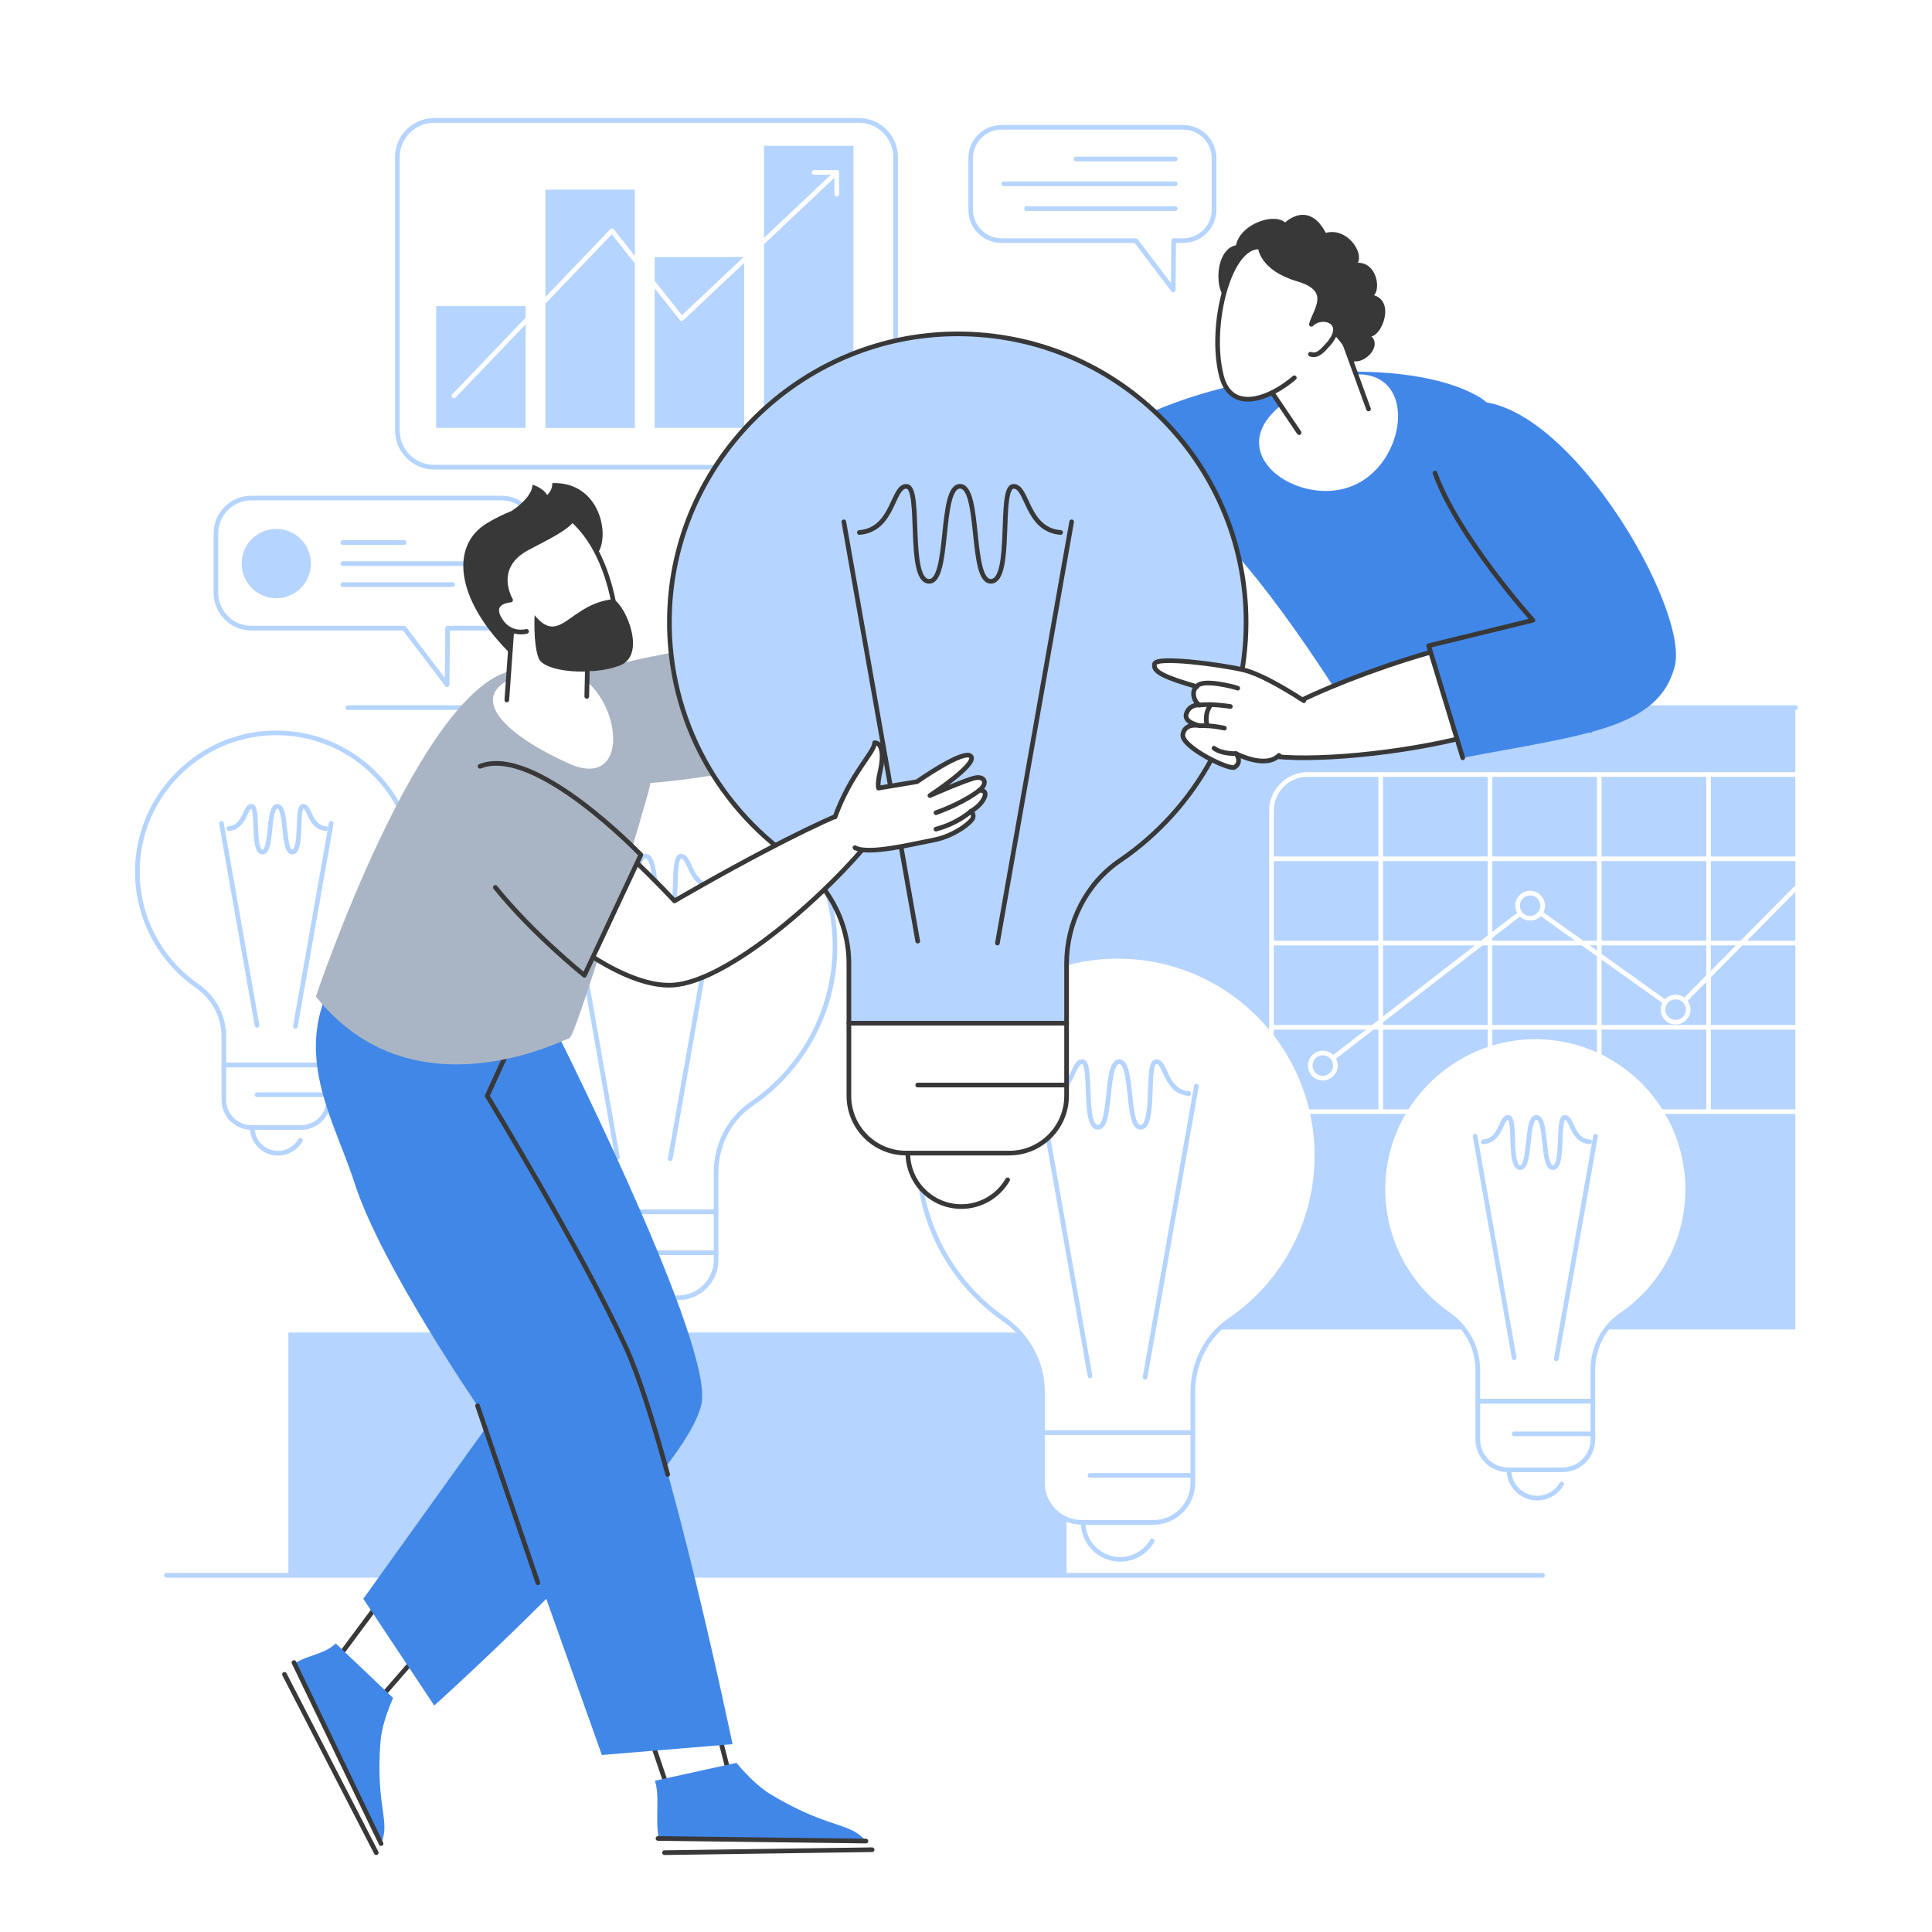 <?xml version="1.0" encoding="utf-8"?>
<!-- Generator: Adobe Illustrator 27.5.0, SVG Export Plug-In . SVG Version: 6.00 Build 0)  -->
<svg version="1.1" id="Layer_1" xmlns="http://www.w3.org/2000/svg" xmlns:xlink="http://www.w3.org/1999/xlink" x="0px" y="0px"
	 viewBox="0 0 4981.146 4981.146" style="enable-background:new 0 0 4981.146 4981.146;" xml:space="preserve">
<rect x="0" style="fill:#FFFFFF;" width="4981.146" height="4981.146"/>
<g>
	<path style="fill:#FFFFFF;stroke:#B5D4FF;stroke-width:12;stroke-linecap:round;stroke-linejoin:round;stroke-miterlimit:10;" d="
		M1292.161,1284.054H647.942c-50.388,0-91.236,40.848-91.236,91.237v152.989c0,50.389,40.848,91.237,91.236,91.237h393.939
		l110.894,145.84l1.266-145.84h138.119c50.389,0,91.237-40.848,91.237-91.237v-152.989
		C1383.397,1324.902,1342.549,1284.054,1292.161,1284.054z"/>
	<circle style="fill:#B5D4FF;" cx="712.358" cy="1453.014" r="89.326"/>
	
		<line style="fill:none;stroke:#B5D4FF;stroke-width:12;stroke-linecap:round;stroke-linejoin:round;stroke-miterlimit:10;" x1="883.785" y1="1507.299" x2="1166.964" y2="1507.299"/>
	
		<line style="fill:none;stroke:#B5D4FF;stroke-width:12;stroke-linecap:round;stroke-linejoin:round;stroke-miterlimit:10;" x1="883.785" y1="1453.014" x2="1225.038" y2="1453.014"/>
	
		<line style="fill:none;stroke:#B5D4FF;stroke-width:12;stroke-linecap:round;stroke-linejoin:round;stroke-miterlimit:10;" x1="883.785" y1="1398.729" x2="1041.881" y2="1398.729"/>
</g>
<g>
	<path style="fill:#FFFFFF;stroke:#B5D4FF;stroke-width:12;stroke-linecap:round;stroke-linejoin:round;stroke-miterlimit:10;" d="
		M3050.574,328.146h-468.412c-43.896,0-79.48,35.585-79.48,79.48v133.276c0,43.896,35.585,79.48,79.48,79.48h346.135l96.605,127.048
		l1.103-127.048h24.569c43.896,0,79.48-35.584,79.48-79.48V407.627C3130.055,363.731,3094.47,328.146,3050.574,328.146z"/>
	
		<line style="fill:none;stroke:#B5D4FF;stroke-width:12;stroke-linecap:round;stroke-linejoin:round;stroke-miterlimit:10;" x1="3029.962" y1="537.789" x2="2646.758" y2="537.789"/>
	
		<line style="fill:none;stroke:#B5D4FF;stroke-width:12;stroke-linecap:round;stroke-linejoin:round;stroke-miterlimit:10;" x1="3029.962" y1="473.871" x2="2587.488" y2="473.871"/>
	
		<line style="fill:none;stroke:#B5D4FF;stroke-width:12;stroke-linecap:round;stroke-linejoin:round;stroke-miterlimit:10;" x1="3029.962" y1="409.953" x2="2774.417" y2="409.953"/>
</g>
<g>
	<rect x="2632.297" y="1824.379" style="fill:#B5D4FF;" width="1996.467" height="1603.154"/>
	<rect x="743.54" y="3435.552" style="fill:#B5D4FF;" width="2006.367" height="623.003"/>
	<g>
		<path style="fill:#FFFFFF;stroke:#B5D4FF;stroke-width:12;stroke-linecap:round;stroke-linejoin:round;stroke-miterlimit:10;" d="
			M2214.236,310.496H1119.385c-52.429,0-94.931,42.502-94.931,94.931v704.153c0,52.429,42.502,94.93,94.931,94.93h815.259
			l304.247,290.855l-71.685-290.855h47.031c52.429,0,94.93-42.502,94.93-94.93V405.427
			C2309.167,352.998,2266.665,310.496,2214.236,310.496z"/>
		<rect x="1124.565" y="789.235" style="fill:#B5D4FF;" width="230.583" height="314"/>
		<rect x="1406.294" y="489.076" style="fill:#B5D4FF;" width="230.583" height="614.159"/>
		<rect x="1688.023" y="662.852" style="fill:#B5D4FF;" width="230.583" height="440.383"/>
		<rect x="1969.752" y="375.858" style="fill:#B5D4FF;" width="230.583" height="727.378"/>
		
			<polyline style="fill:none;stroke:#FFFFFF;stroke-width:12;stroke-linecap:round;stroke-linejoin:round;stroke-miterlimit:10;" points="
			2098.828,444.47 2157.332,444.47 1757.557,821.493 1577.712,595.062 1170.353,1020.839 		"/>
		
			<line style="fill:none;stroke:#FFFFFF;stroke-width:12;stroke-linecap:round;stroke-linejoin:round;stroke-miterlimit:10;" x1="2157.332" y1="500.806" x2="2157.332" y2="444.47"/>
	</g>
	<g>
		<path style="fill:#FFFFFF;stroke:#B5D4FF;stroke-width:12;stroke-linecap:round;stroke-linejoin:round;stroke-miterlimit:10;" d="
			M1070.479,2247.601c0-201.33-166.135-363.857-368.791-357.966c-185.36,5.388-338.083,155.002-347.022,340.225
			c-6.226,128.991,55.853,243.855,153.177,311.67c42.891,29.886,69.33,78.065,69.33,130.342v73.78h270.37v-73.731
			c0-50.913,24.045-99.533,66.13-128.186C1008.313,2479.298,1070.479,2370.731,1070.479,2247.601z"/>
		<path style="fill:none;stroke:#B5D4FF;stroke-width:12;stroke-linecap:round;stroke-linejoin:round;stroke-miterlimit:10;" d="
			M776.393,2906.924h-128.07c-39.295,0-71.15-31.855-71.15-71.15v-90.123h270.37v90.123
			C847.543,2875.069,815.688,2906.924,776.393,2906.924z"/>
		<path style="fill:none;stroke:#B5D4FF;stroke-width:12;stroke-linecap:round;stroke-linejoin:round;stroke-miterlimit:10;" d="
			M650.402,2906.924c0,36.675,29.731,66.406,66.407,66.406c24.567,0,46.018-13.34,57.504-33.172"/>
		
			<line style="fill:none;stroke:#B5D4FF;stroke-width:12;stroke-linecap:round;stroke-linejoin:round;stroke-miterlimit:10;" x1="662.652" y1="2822.415" x2="847.543" y2="2822.415"/>
		
			<line style="fill:none;stroke:#B5D4FF;stroke-width:12;stroke-linecap:round;stroke-linejoin:round;stroke-miterlimit:10;" x1="761.64" y1="2646.06" x2="853.841" y2="2122.896"/>
		
			<line style="fill:none;stroke:#B5D4FF;stroke-width:12;stroke-linecap:round;stroke-linejoin:round;stroke-miterlimit:10;" x1="570.875" y1="2122.896" x2="662.652" y2="2643.655"/>
		<path style="fill:none;stroke:#B5D4FF;stroke-width:12;stroke-linecap:round;stroke-linejoin:round;stroke-miterlimit:10;" d="
			M840.135,2136.157c-43.066-3.369-40.764-58.951-58.993-57.267c-18.229,1.684-0.408,116.219-27.139,117.903
			c-26.731,1.684-12.805-118.01-38.851-118.01s-12.12,119.694-38.851,118.01c-26.73-1.684-8.91-116.219-27.139-117.903
			c-18.229-1.684-15.927,53.898-58.993,57.267"/>
	</g>
	<g>
		<path style="fill:#FFFFFF;stroke:#B5D4FF;stroke-width:12;stroke-linecap:round;stroke-linejoin:round;stroke-miterlimit:10;" d="
			M2152.782,2439.384c0-276.835-228.442-500.315-507.1-492.215c-254.876,7.408-464.875,213.133-477.167,467.82
			c-8.561,177.367,76.799,335.308,210.624,428.556c58.976,41.094,95.331,107.342,95.331,179.224v101.449h371.767v-101.382
			c0-70.007,33.063-136.861,90.931-176.26C2067.302,2757.976,2152.782,2608.692,2152.782,2439.384z"/>
		<path style="fill:none;stroke:#B5D4FF;stroke-width:12;stroke-linecap:round;stroke-linejoin:round;stroke-miterlimit:10;" d="
			M1748.403,3345.974h-176.1c-54.032,0-97.833-43.802-97.833-97.833v-123.922h371.767v123.922
			C1846.237,3302.173,1802.435,3345.974,1748.403,3345.974z"/>
		<path style="fill:none;stroke:#B5D4FF;stroke-width:12;stroke-linecap:round;stroke-linejoin:round;stroke-miterlimit:10;" d="
			M1575.162,3345.974c0,50.43,40.881,91.311,91.311,91.311c33.78,0,63.276-18.343,79.07-45.612"/>
		
			<line style="fill:none;stroke:#B5D4FF;stroke-width:12;stroke-linecap:round;stroke-linejoin:round;stroke-miterlimit:10;" x1="1592.006" y1="3229.772" x2="1846.237" y2="3229.772"/>
		
			<line style="fill:none;stroke:#B5D4FF;stroke-width:12;stroke-linecap:round;stroke-linejoin:round;stroke-miterlimit:10;" x1="1728.117" y1="2987.279" x2="1854.897" y2="2267.911"/>
		
			<line style="fill:none;stroke:#B5D4FF;stroke-width:12;stroke-linecap:round;stroke-linejoin:round;stroke-miterlimit:10;" x1="1465.809" y1="2267.911" x2="1592.006" y2="2983.972"/>
		<path style="fill:none;stroke:#B5D4FF;stroke-width:12;stroke-linecap:round;stroke-linejoin:round;stroke-miterlimit:10;" d="
			M1836.051,2286.146c-59.217-4.632-56.052-81.06-81.117-78.744c-25.065,2.316-0.561,159.804-37.317,162.12
			c-36.755,2.316-17.607-162.267-53.421-162.267s-16.666,164.583-53.421,162.267s-12.252-159.804-37.317-162.12
			c-25.065-2.316-21.9,74.112-81.117,78.744"/>
	</g>
	<g>
		<path style="fill:#FFFFFF;stroke:#B5D4FF;stroke-width:12;stroke-linecap:round;stroke-linejoin:round;stroke-miterlimit:10;" d="
			M3395.298,2979.333c0-288.801-238.316-521.941-529.02-513.492c-265.894,7.729-484.969,222.345-497.793,488.042
			c-8.931,185.034,80.119,349.802,219.728,447.081c61.526,42.871,99.452,111.982,99.452,186.971v105.834h387.837v-105.765
			c0-73.033,34.492-142.777,94.861-183.879C3306.123,3311.696,3395.298,3155.959,3395.298,2979.333z"/>
		<path style="fill:#FFFFFF;stroke:#B5D4FF;stroke-width:12;stroke-linecap:round;stroke-linejoin:round;stroke-miterlimit:10;" d="
			M2973.439,3925.111h-183.712c-56.368,0-102.063-45.695-102.063-102.063V3693.77h387.837v129.279
			C3075.502,3879.417,3029.807,3925.111,2973.439,3925.111z"/>
		<path style="fill:none;stroke:#B5D4FF;stroke-width:12;stroke-linecap:round;stroke-linejoin:round;stroke-miterlimit:10;" d="
			M2792.71,3925.111c0,52.61,42.648,95.258,95.258,95.258c35.24,0,66.011-19.136,82.488-47.584"/>
		
			<line style="fill:none;stroke:#B5D4FF;stroke-width:12;stroke-linecap:round;stroke-linejoin:round;stroke-miterlimit:10;" x1="2810.282" y1="3803.886" x2="3075.502" y2="3803.886"/>
		
			<line style="fill:none;stroke:#B5D4FF;stroke-width:12;stroke-linecap:round;stroke-linejoin:round;stroke-miterlimit:10;" x1="2952.277" y1="3550.911" x2="3084.537" y2="2800.448"/>
		
			<line style="fill:none;stroke:#B5D4FF;stroke-width:12;stroke-linecap:round;stroke-linejoin:round;stroke-miterlimit:10;" x1="2678.63" y1="2800.448" x2="2810.282" y2="3547.461"/>
		<path style="fill:none;stroke:#B5D4FF;stroke-width:12;stroke-linecap:round;stroke-linejoin:round;stroke-miterlimit:10;" d="
			M3064.875,2819.471c-61.777-4.832-58.475-84.564-84.624-82.148c-26.148,2.416-0.586,166.712-38.93,169.128
			s-18.368-169.281-55.73-169.281s-17.386,171.697-55.73,169.281c-38.344-2.416-12.781-166.712-38.93-169.128
			c-26.148-2.416-22.847,77.315-84.624,82.148"/>
	</g>
	<g>
		<path style="fill:#FFFFFF;stroke:#B5D4FF;stroke-width:12;stroke-linecap:round;stroke-linejoin:round;stroke-miterlimit:10;" d="
			M4351.291,3066.158c0-220.882-182.27-399.192-404.606-392.73c-203.361,5.911-370.915,170.055-380.723,373.265
			c-6.831,141.518,61.277,267.537,168.053,341.938c47.056,32.789,76.063,85.646,76.063,143v80.945h296.626v-80.891
			c0-55.857,26.381-109.199,72.552-140.635C4283.087,3320.356,4351.291,3201.246,4351.291,3066.158z"/>
		<path style="fill:none;stroke:#B5D4FF;stroke-width:12;stroke-linecap:round;stroke-linejoin:round;stroke-miterlimit:10;" d="
			M4028.644,3789.51h-140.507c-43.111,0-78.06-34.948-78.06-78.06v-98.875h296.627v98.875
			C4106.704,3754.562,4071.755,3789.51,4028.644,3789.51z"/>
		<path style="fill:none;stroke:#B5D4FF;stroke-width:12;stroke-linecap:round;stroke-linejoin:round;stroke-miterlimit:10;" d="
			M3890.418,3789.51c0,40.237,32.619,72.856,72.855,72.856c26.953,0,50.487-14.636,63.089-36.393"/>
		
			<line style="fill:none;stroke:#B5D4FF;stroke-width:12;stroke-linecap:round;stroke-linejoin:round;stroke-miterlimit:10;" x1="3903.857" y1="3696.794" x2="4106.704" y2="3696.794"/>
		
			<line style="fill:none;stroke:#B5D4FF;stroke-width:12;stroke-linecap:round;stroke-linejoin:round;stroke-miterlimit:10;" x1="4012.458" y1="3503.313" x2="4113.613" y2="2929.343"/>
		
			<line style="fill:none;stroke:#B5D4FF;stroke-width:12;stroke-linecap:round;stroke-linejoin:round;stroke-miterlimit:10;" x1="3803.167" y1="2929.343" x2="3903.857" y2="3500.675"/>
		<path style="fill:none;stroke:#B5D4FF;stroke-width:12;stroke-linecap:round;stroke-linejoin:round;stroke-miterlimit:10;" d="
			M4098.576,2943.892c-47.248-3.696-44.723-64.677-64.722-62.829c-19.999,1.848-0.448,127.505-29.774,129.353
			s-14.048-129.47-42.624-129.47c-28.575,0-13.297,131.318-42.624,129.47c-29.327-1.848-9.776-127.505-29.775-129.353
			s-17.474,59.133-64.722,62.829"/>
	</g>
	
		<line style="fill:none;stroke:#B5D4FF;stroke-width:12;stroke-linecap:round;stroke-linejoin:round;stroke-miterlimit:10;" x1="896.983" y1="1824.379" x2="4628.763" y2="1824.379"/>
	
		<line style="fill:none;stroke:#B5D4FF;stroke-width:12;stroke-linecap:round;stroke-linejoin:round;stroke-miterlimit:10;" x1="429.156" y1="4061.471" x2="3977.074" y2="4061.471"/>
	<path style="fill:#4187E8;" d="M2976.172,1059.217c295.454-125.344,683.423-131.594,841.596-33.11
		c158.172,98.485,286.5,862.486,286.5,862.486h-592.644c0,0-196.442-331.874-366.552-504.968
		C2974.963,1210.531,2976.172,1059.217,2976.172,1059.217z"/>
	<path style="fill:#4187E8;" d="M3194.032,1029.092c-271.579-35.813-731.174,301.423-790.861,435.72
		c-59.688,134.297,0,241.735,0,241.735l298.438-71.625l26.86-101.469c0,0,513.313-116.391,546.142-235.766
		C3307.438,1178.311,3194.032,1029.092,3194.032,1029.092z"/>
	<path style="fill:#FFFFFF;stroke:#383838;stroke-width:12;stroke-linecap:round;stroke-linejoin:round;stroke-miterlimit:10;" d="
		M3780.799,1657.685c-266.257,61.262-590.674,206.068-576.505,259.894c24.128,91.665,804.799-4.205,782.886-139.858
		C3965.267,1642.069,3780.799,1657.685,3780.799,1657.685z"/>
	<g>
		<path style="fill:#FFFFFF;stroke:#383838;stroke-width:12;stroke-linecap:round;stroke-linejoin:round;stroke-miterlimit:10;" d="
			M1399.729,1932.438c47.972,150.989,565.748-35.932,676.341-105.687s102.115-548.369,70.38-579.773
			c-31.735-31.403-197.275,416.421-197.275,416.421S1349.218,1773.461,1399.729,1932.438z"/>
		<path style="fill:#A9B5C4;" d="M1290.565,1925.118c71.202,173.325,598.1,64.688,598.1,64.688l-76.102-319.898
			C1812.563,1669.908,1217.896,1748.224,1290.565,1925.118z"/>
	</g>
	<g>
		<path style="fill:#FFFFFF;" d="M2340.663,2972.931c0,76.135,61.719,137.854,137.854,137.854
			c50.998,0,95.529-27.693,119.374-68.862l-58.723-99.507L2340.663,2972.931z"/>
		<path style="fill:#B5D4FF;stroke:#383838;stroke-width:12;stroke-linecap:round;stroke-linejoin:round;stroke-miterlimit:10;" d="
			M3212.701,1604.242c0-417.941-344.881-755.331-765.575-743.103c-384.789,11.184-701.826,321.769-720.385,706.273
			c-12.924,267.773,115.945,506.219,317.981,646.996c89.037,62.041,143.923,162.056,143.923,270.576v153.159h561.261v-153.058
			c0-105.69,49.916-206.62,137.279-266.101C3083.651,2085.223,3212.701,1859.848,3212.701,1604.242z"/>
		<path style="fill:#FFFFFF;stroke:#383838;stroke-width:12;stroke-linecap:round;stroke-linejoin:round;stroke-miterlimit:10;" d="
			M2602.206,2972.931h-265.861c-81.573,0-147.7-66.128-147.7-147.7v-187.087h561.261v187.087
			C2749.907,2906.803,2683.779,2972.931,2602.206,2972.931z"/>
		<path style="fill:none;stroke:#383838;stroke-width:12;stroke-linecap:round;stroke-linejoin:round;stroke-miterlimit:10;" d="
			M2340.663,2972.931c0,76.135,61.719,137.854,137.854,137.854c50.998,0,95.529-27.693,119.374-68.862"/>
		
			<line style="fill:none;stroke:#383838;stroke-width:12;stroke-linecap:round;stroke-linejoin:round;stroke-miterlimit:10;" x1="2366.092" y1="2797.499" x2="2749.907" y2="2797.499"/>
		
			<line style="fill:none;stroke:#383838;stroke-width:12;stroke-linecap:round;stroke-linejoin:round;stroke-miterlimit:10;" x1="2571.581" y1="2431.405" x2="2762.981" y2="1345.367"/>
		
			<line style="fill:none;stroke:#383838;stroke-width:12;stroke-linecap:round;stroke-linejoin:round;stroke-miterlimit:10;" x1="2175.571" y1="1345.367" x2="2366.092" y2="2426.412"/>
		<path style="fill:none;stroke:#383838;stroke-width:12;stroke-linecap:round;stroke-linejoin:round;stroke-miterlimit:10;" d="
			M2734.529,1372.896c-89.401-6.993-84.622-122.377-122.463-118.881s-0.848,241.258-56.338,244.754s-26.582-244.976-80.65-244.976
			c-54.069,0-25.16,248.473-80.65,244.976c-55.49-3.496-18.497-241.258-56.338-244.754s-33.063,111.888-122.463,118.881"/>
	</g>
	<g>
		
			<polygon style="fill:#FFFFFF;stroke:#383838;stroke-width:12;stroke-linecap:round;stroke-linejoin:round;stroke-miterlimit:10;" points="
			1119.728,3940.603 860.117,4289.798 930.13,4435.784 1289.985,4022.456 		"/>
		<g>
			<g>
				<path style="fill:#4187E8;" d="M981.122,4489.322c2.586-32.473,14.576-70.777,32.347-111.598l-147.858-140.595
					c-38.372,37.334-103.519,28.636-132.228,79.704l236.669,459.784C1018.453,4700.276,965.986,4679.409,981.122,4489.322z"/>
				<path style="fill:#FFFFFF;" d="M982.537,4753.256c-3.101,7.319-7.19,15.008-12.486,23.36l-236.668-459.784
					c6.932-12.332,15.292-22.069,24.495-30.311L982.537,4753.256z"/>
			</g>
			
				<line style="fill:none;stroke:#383838;stroke-width:12;stroke-linecap:round;stroke-linejoin:round;stroke-miterlimit:10;" x1="757.878" y1="4286.522" x2="982.537" y2="4753.256"/>
			
				<line style="fill:none;stroke:#383838;stroke-width:12;stroke-linecap:round;stroke-linejoin:round;stroke-miterlimit:10;" x1="733.383" y1="4316.833" x2="970.051" y2="4776.616"/>
		</g>
	</g>
	<path style="fill:#4187E8;" d="M1168.127,2620.716h246.935c0,0,409.547,807.512,395.031,988.13
		c-14.516,180.618-690.476,788.406-690.476,788.406L936.68,4122.054l464.254-647.436c0,0-499.51-427.518-402.154-599.974
		C1096.136,2702.187,1168.127,2620.716,1168.127,2620.716z"/>
	<g>
		
			<polygon style="fill:#FFFFFF;stroke:#383838;stroke-width:12;stroke-linecap:round;stroke-linejoin:round;stroke-miterlimit:10;" points="
			1612.637,4289.396 1757.155,4715.996 1922.671,4742.313 1782.552,4192.607 		"/>
		<g>
			<g>
				<path style="fill:#4187E8;" d="M1987.283,4626.42c-28.911-17.355-58.896-46.115-88.55-81.392l-210.111,46.101
					c16.933,52.769-9.468,135.351,24.647,185.487l535.234-7.595C2200.032,4688.988,2156.521,4728.013,1987.283,4626.42z"/>
				<path style="fill:#FFFFFF;" d="M2232.6,4746.688c5.356,6.246,10.6,13.578,15.904,22.334l-535.234,7.594
					c-8.238-12.106-13.414-24.341-16.814-36.668L2232.6,4746.688z"/>
			</g>
			
				<line style="fill:none;stroke:#383838;stroke-width:12;stroke-linecap:round;stroke-linejoin:round;stroke-miterlimit:10;" x1="1696.455" y1="4739.948" x2="2232.6" y2="4746.688"/>
			
				<line style="fill:none;stroke:#383838;stroke-width:12;stroke-linecap:round;stroke-linejoin:round;stroke-miterlimit:10;" x1="1713.269" y1="4776.616" x2="2248.503" y2="4769.022"/>
		</g>
	</g>
	<g>
		<path style="fill:#4187E8;" d="M979.997,2374.443c-282.644,269.185-132.409,469.221-65.112,677.84
			c67.296,208.618,316.292,572.018,316.292,572.018l320.583,900.469l336.905-27.92c0,0-161.402-775.827-275.805-1025.047
			c-114.404-249.22-356.67-646.268-356.67-646.268l141.322-309.563L979.997,2374.443z"/>
		<path style="fill:none;stroke:#383838;stroke-width:12;stroke-linecap:round;stroke-linejoin:round;stroke-miterlimit:10;" d="
			M1721.533,3801.607c-35.991-132.574-73.931-254.12-108.673-329.803c-114.404-249.22-356.67-646.268-356.67-646.268
			l141.322-309.563l-397.048-134.593"/>
		
			<line style="fill:none;stroke:#383838;stroke-width:12;stroke-linecap:round;stroke-linejoin:round;stroke-miterlimit:10;" x1="1231.177" y1="3624.302" x2="1386.752" y2="4080.577"/>
	</g>
	<path style="fill:#A9B5C4;" d="M814.375,2569.27c0,0,272.098-810.88,515.726-842.006c136.134-17.392,232.32,16.698,296.871,60.964
		c34.736,23.821,68.223,171.002,44.674,253.966c-65.605,231.134-189.298,630.154-203.525,634.433
		C1448.788,2682.443,1062.776,2881.058,814.375,2569.27z"/>
	<path style="fill:#FFFFFF;stroke:#383838;stroke-width:12;stroke-linecap:round;stroke-linejoin:round;stroke-miterlimit:10;" d="
		M1230.474,2005.674c110.217-116.477,508.545,317.07,508.545,317.07s461.657-270.772,550.924-258.189
		c72.027,10.153-338.721,452.116-548.747,474.705C1531.169,2561.848,1107.814,2135.3,1230.474,2005.674z"/>
	<path style="fill:#A9B5C4;" d="M1193.313,2011.903c116.979-165.489,458.958,192.052,458.958,192.052l-145.542,310.563
		C1506.729,2514.518,1079.302,2173.193,1193.313,2011.903z"/>
	<path style="fill:none;stroke:#383838;stroke-width:12;stroke-linecap:round;stroke-linejoin:round;stroke-miterlimit:10;" d="
		M1237.743,1975.729c141.62-57.101,414.529,228.226,414.529,228.226l-145.542,310.563c0,0-131.905-105.333-229.617-226.621"/>
	<path style="fill:#FFFFFF;" d="M1402.372,1725.349c-224.702,39.25-133.166,153.836,63.316,242.826
		C1658.956,2055.708,1589.405,1692.678,1402.372,1725.349z"/>
	<g>
		<path style="fill:#383838;" d="M1254.658,1349.461c22.75-13.891,44.49-23.955,64.388-32.074
			c57.827-39.133,53.662-67.734,53.662-67.734s25.866,6.713,38.036,26.526c8.445-7.795,13.177-17.392,13.23-30.682
			c122.488-4.236,150.153,134.54,116.522,181.931c-33.631,47.391-128.763,170.244-115.949,214.297
			c12.814,44.052-51.146,100.29-106.686,45.635C1171.485,1543.317,1161.925,1406.083,1254.658,1349.461z"/>
		
			<line style="fill:#FFFFFF;stroke:#383838;stroke-width:12;stroke-linecap:round;stroke-linejoin:round;stroke-miterlimit:10;" x1="1454.002" y1="1519.882" x2="1316.464" y2="1547.027"/>
		<polygon style="fill:#FFFFFF;" points="1519.11,1503.224 1513.462,1766.891 1305.312,1824.379 1333.89,1424.85 		"/>
		
			<polyline style="fill:none;stroke:#383838;stroke-width:12;stroke-linecap:round;stroke-linejoin:round;stroke-miterlimit:10;" points="
			1306.718,1804.725 1333.89,1424.85 1519.11,1503.224 1512.85,1795.458 		"/>
		<g>
			<path style="fill:#FFFFFF;" d="M1316.464,1547.027c0,0-51.21-84.837,44.068-134.612c59.824-31.254,97.527-49.959,114.906-72.373
				c101.99,90.455,118.389,266.165,116.595,311.553c-2.09,52.86-175.825,54.64-197.243,28.016
				c-21.418-26.624-37.21-51.797-37.21-51.797s-39.896,11.436-65.423-25.367C1256.035,1550.37,1316.464,1547.027,1316.464,1547.027z
				"/>
		</g>
		<g>
			
				<path style="fill:#FFFFFF;stroke:#383838;stroke-width:12;stroke-linecap:round;stroke-linejoin:round;stroke-miterlimit:10;" d="
				M1357.579,1627.814c0,0-39.896,11.436-65.423-25.367c-36.121-52.078,24.307-55.421,24.307-55.421s-51.21-84.837,44.068-134.612
				c59.824-31.254,97.527-49.959,114.906-72.373c101.99,90.455,118.389,266.165,116.595,311.553
				c-2.09,52.86-175.825,54.64-197.243,28.016"/>
		</g>
	</g>
	<path style="fill:#383838;" d="M1378.383,1586.182c65.633,80.263,89.437-29.618,202.918-41.414
		c32.831,17.306,86.129,144.221,16.935,171.034c-69.195,26.813-196.035,18.545-209.968-19.82
		C1374.334,1657.618,1378.383,1586.182,1378.383,1586.182z"/>
	<path style="fill:#FFFFFF;" d="M2152.782,2106.415c41.402-114.085,102.125-166.528,102.125-191.369
		c21.161-0.92,23.001,36.802,14.721,71.763c-8.28,34.962-4.6,45.082-4.6,45.082l99.365-16.561c0,0,121.446-85.564,138.927-65.323
		c17.481,20.241-105.805,101.205-105.805,101.205s96.604-42.5,118.686-46.091c22.081-3.591,31.281,13.89,9.2,32.291
		c23.921,0,13.801,21.161,2.76,34.042s-24.841,20.241-24.841,20.241s7.36,4.6,5.52,15.641s-47.425,48.091-100.787,58.212
		c-53.363,10.121-168.785,39.313-203.747,19.992C2169.343,2166.218,2152.782,2106.415,2152.782,2106.415z"/>
	<path style="fill:none;stroke:#383838;stroke-width:12;stroke-linecap:round;stroke-linejoin:round;stroke-miterlimit:10;" d="
		M2152.782,2106.415c41.402-114.085,102.125-166.528,102.125-191.369c21.161-0.92,23.001,36.802,14.721,71.763
		c-8.28,34.962-4.6,45.082-4.6,45.082l99.365-16.561c0,0,121.446-85.564,138.927-65.323
		c17.481,20.241-105.805,101.205-105.805,101.205s96.604-42.5,118.686-46.091c22.081-3.591,31.281,13.89,9.2,32.291
		c23.921,0,13.801,21.161,2.76,34.042s-24.841,20.241-24.841,20.241s7.36,4.6,5.52,15.641s-47.425,48.091-100.787,58.212
		c-53.363,10.121-168.785,39.313-203.747,19.992"/>
	<path style="fill:#FFFFFF;stroke:#383838;stroke-width:12;stroke-linecap:round;stroke-linejoin:round;stroke-miterlimit:10;" d="
		M2413.154,2095.375c76.364-27.601,112.245-57.963,112.245-57.963"/>
	<path style="fill:#FFFFFF;stroke:#383838;stroke-width:12;stroke-linecap:round;stroke-linejoin:round;stroke-miterlimit:10;" d="
		M2413.154,2137.697c56.123-14.721,90.164-46.002,90.164-46.002"/>
	<g>
		<path style="fill:#383838;" d="M3222.423,636.698c-84.132-33.14-95.135,93.664-67.727,126.272
			C3182.104,795.578,3294.385,665.044,3222.423,636.698z"/>
		<path style="fill:#FFFFFF;" d="M3412.871,984.912c251.173-99.422,234.353,206.171,71.166,268.964
			C3320.849,1316.669,3080.277,1116.564,3412.871,984.912z"/>
		<polygon style="fill:#FFFFFF;" points="3226.954,934.072 3379.567,1160.127 3528.36,1054.425 3427.891,778.136 		"/>
		
			<polyline style="fill:none;stroke:#383838;stroke-width:12;stroke-linecap:round;stroke-linejoin:round;stroke-miterlimit:10;" points="
			3528.36,1054.425 3427.891,778.136 3226.954,934.072 3349.423,1115.477 		"/>
		<path style="fill:#383838;" d="M3193.327,672.614c-38.982-76.089,82.369-130.985,119.93-99.203
			c26.967-23.114,71.27-37.561,104.978,26.967c53.934-14.447,97.273,48.155,82.827,77.048c49.118,0,58.749,67.417,41.413,83.79
			c53.934,16.373,21.188,102.089-6.742,105.941c26.004,24.078-12.52,68.38-45.266,64.528c5.779,25.041-15.41-38.524-60.675-78.011
			C3384.526,814.186,3193.327,672.614,3193.327,672.614z"/>
		<path style="fill:#FFFFFF;" d="M3249.212,636.91c-79.646-8.239-133.063,203.14-100.106,332.221
			c32.957,129.081,195.67,19.55,229.029-42.657c125.817-85.163,36.248-124.809,2.905-90.355
			c11.192-38.306,57.675-89.352-35.703-116.817C3251.958,691.839,3249.212,636.91,3249.212,636.91z"/>
		<path style="fill:none;stroke:#383838;stroke-width:12;stroke-linecap:round;stroke-linejoin:round;stroke-miterlimit:10;" d="
			M3378.579,913.266c19.183,6.893,33.614-12.294,43.792-23.269c54.962-59.266-13.199-82.948-41.332-53.878
			c11.192-38.306,57.675-89.352-35.703-116.817c-93.378-27.464-96.125-82.392-96.125-82.392
			c-79.646-8.239-133.063,203.14-100.106,332.221c25.29,99.053,126.988,57.598,188.009,4.84"/>
	</g>
	<path style="fill:#4187E8;" d="M3732.86,1051.286c-189.088,94.544,219.204,547.823,219.204,547.823l-268.594,65.656l87.787,288.964
		c315.338-59.969,504.844-74.633,546.626-235.79S3983.548,925.942,3732.86,1051.286z"/>
	<path style="fill:none;stroke:#383838;stroke-width:12;stroke-linecap:round;stroke-linejoin:round;stroke-miterlimit:10;" d="
		M3699.762,1219.816c58.99,164.681,252.303,379.293,252.303,379.293l-268.594,65.656l87.787,288.964"/>
	<g>
		<path style="fill:#FFFFFF;" d="M3205.413,1727.019c-60.638-14.18-222.872-35.21-228.541-15.785
			c-6.233,21.358,29.074,35.925,108.619,59.118c-13.635,8.779-9.695,37.355,7.051,47.391c0,0-24.383-3.103-33.584,21.266
			c-8.345,22.103,27.131,30.485,33.817,31.857c-6.372-1.197-38.898-5.857-43.088,22.998c-4.645,32,120.233,92.383,133.048,84.415
			c21.388-13.301,4.033-35.327,4.033-35.327s75.211,40.007,110.799,4.579l64.015-140.974
			C3300.669,1767.241,3243.697,1735.972,3205.413,1727.019z"/>
		<path style="fill:none;stroke:#383838;stroke-width:12;stroke-linecap:round;stroke-linejoin:round;stroke-miterlimit:10;" d="
			M3297.568,1947.531c-35.588,35.427-110.8-4.58-110.8-4.58s17.355,22.026-4.033,35.326
			c-12.814,7.969-137.693-52.414-133.047-84.414c4.645-32.001,44.257-22.765,44.257-22.765s-44.188-7.721-34.988-32.09
			c9.201-24.369,33.583-21.265,33.583-21.265c-16.745-10.036-20.685-38.612-7.05-47.391
			c-79.545-23.193-114.852-37.759-108.619-59.118c5.668-19.424,167.902,1.605,228.541,15.786
			c38.284,8.953,95.256,40.221,156.17,79.537"/>
		<path style="fill:none;stroke:#383838;stroke-width:12;stroke-linecap:round;stroke-linejoin:round;stroke-miterlimit:10;" d="
			M3191.179,1774.301c-11.737-4.298-93.892-25.281-105.687-3.95"/>
		<path style="fill:none;stroke:#383838;stroke-width:12;stroke-linecap:round;stroke-linejoin:round;stroke-miterlimit:10;" d="
			M3092.542,1817.742c33.923-4.006,79.602,3.797,79.602,3.797"/>
		<path style="fill:none;stroke:#383838;stroke-width:12;stroke-linecap:round;stroke-linejoin:round;stroke-miterlimit:10;" d="
			M3093.946,1871.098c30.034-1.612,62.854,6.205,62.854,6.205"/>
		<path style="fill:none;stroke:#383838;stroke-width:12;stroke-linecap:round;stroke-linejoin:round;stroke-miterlimit:10;" d="
			M3129.986,1929.035c20.255,15.53,56.783,13.916,56.783,13.916"/>
		<path style="fill:none;stroke:#383838;stroke-width:12;stroke-linecap:round;stroke-linejoin:round;stroke-miterlimit:10;" d="
			M3122.057,1816.728c-19.473,25.364-9.542,54.444-9.542,54.444"/>
	</g>
	<g>
		<path style="fill:none;stroke:#FFFFFF;stroke-width:12;stroke-linecap:round;stroke-linejoin:round;stroke-miterlimit:10;" d="
			M4628.304,2865.958H3371.565c-51.583,0-93.4-41.816-93.4-93.4v-682.306c0-51.583,41.816-93.4,93.4-93.4h1256.738"/>
		<g>
			
				<line style="fill:none;stroke:#FFFFFF;stroke-width:12;stroke-linecap:round;stroke-linejoin:round;stroke-miterlimit:10;" x1="3559.88" y1="1996.852" x2="3559.88" y2="2865.958"/>
			
				<line style="fill:none;stroke:#FFFFFF;stroke-width:12;stroke-linecap:round;stroke-linejoin:round;stroke-miterlimit:10;" x1="3841.594" y1="1996.852" x2="3841.594" y2="2865.958"/>
			
				<line style="fill:none;stroke:#FFFFFF;stroke-width:12;stroke-linecap:round;stroke-linejoin:round;stroke-miterlimit:10;" x1="4123.309" y1="1996.852" x2="4123.309" y2="2865.958"/>
			
				<line style="fill:none;stroke:#FFFFFF;stroke-width:12;stroke-linecap:round;stroke-linejoin:round;stroke-miterlimit:10;" x1="4405.023" y1="1996.852" x2="4405.023" y2="2865.958"/>
		</g>
		<g>
			
				<line style="fill:none;stroke:#FFFFFF;stroke-width:12;stroke-linecap:round;stroke-linejoin:round;stroke-miterlimit:10;" x1="3278.166" y1="2648.681" x2="4628.304" y2="2648.681"/>
			
				<line style="fill:none;stroke:#FFFFFF;stroke-width:12;stroke-linecap:round;stroke-linejoin:round;stroke-miterlimit:10;" x1="3278.166" y1="2431.405" x2="4628.304" y2="2431.405"/>
			
				<line style="fill:none;stroke:#FFFFFF;stroke-width:12;stroke-linecap:round;stroke-linejoin:round;stroke-miterlimit:10;" x1="3278.166" y1="2214.128" x2="4628.304" y2="2214.128"/>
		</g>
		
			<polyline style="fill:none;stroke:#FFFFFF;stroke-width:12;stroke-linecap:round;stroke-linejoin:round;stroke-miterlimit:10;" points="
			3411.412,2747.5 3945.026,2335.116 4320.131,2603.049 4628.304,2291.542 		"/>
		
			<ellipse transform="matrix(0.16 -0.987 0.987 0.16 152.943 5674.762)" style="fill:#B5D4FF;stroke:#FFFFFF;stroke-width:12;stroke-linecap:round;stroke-linejoin:round;stroke-miterlimit:10;" cx="3411.412" cy="2747.5" rx="32.394" ry="32.393"/>
		
			<circle style="fill:#B5D4FF;stroke:#FFFFFF;stroke-width:12;stroke-linecap:round;stroke-linejoin:round;stroke-miterlimit:10;" cx="3945.026" cy="2335.116" r="32.394"/>
		
			<circle style="fill:#B5D4FF;stroke:#FFFFFF;stroke-width:12;stroke-linecap:round;stroke-linejoin:round;stroke-miterlimit:10;" cx="4320.131" cy="2603.049" r="32.394"/>
	</g>
</g>
</svg>
